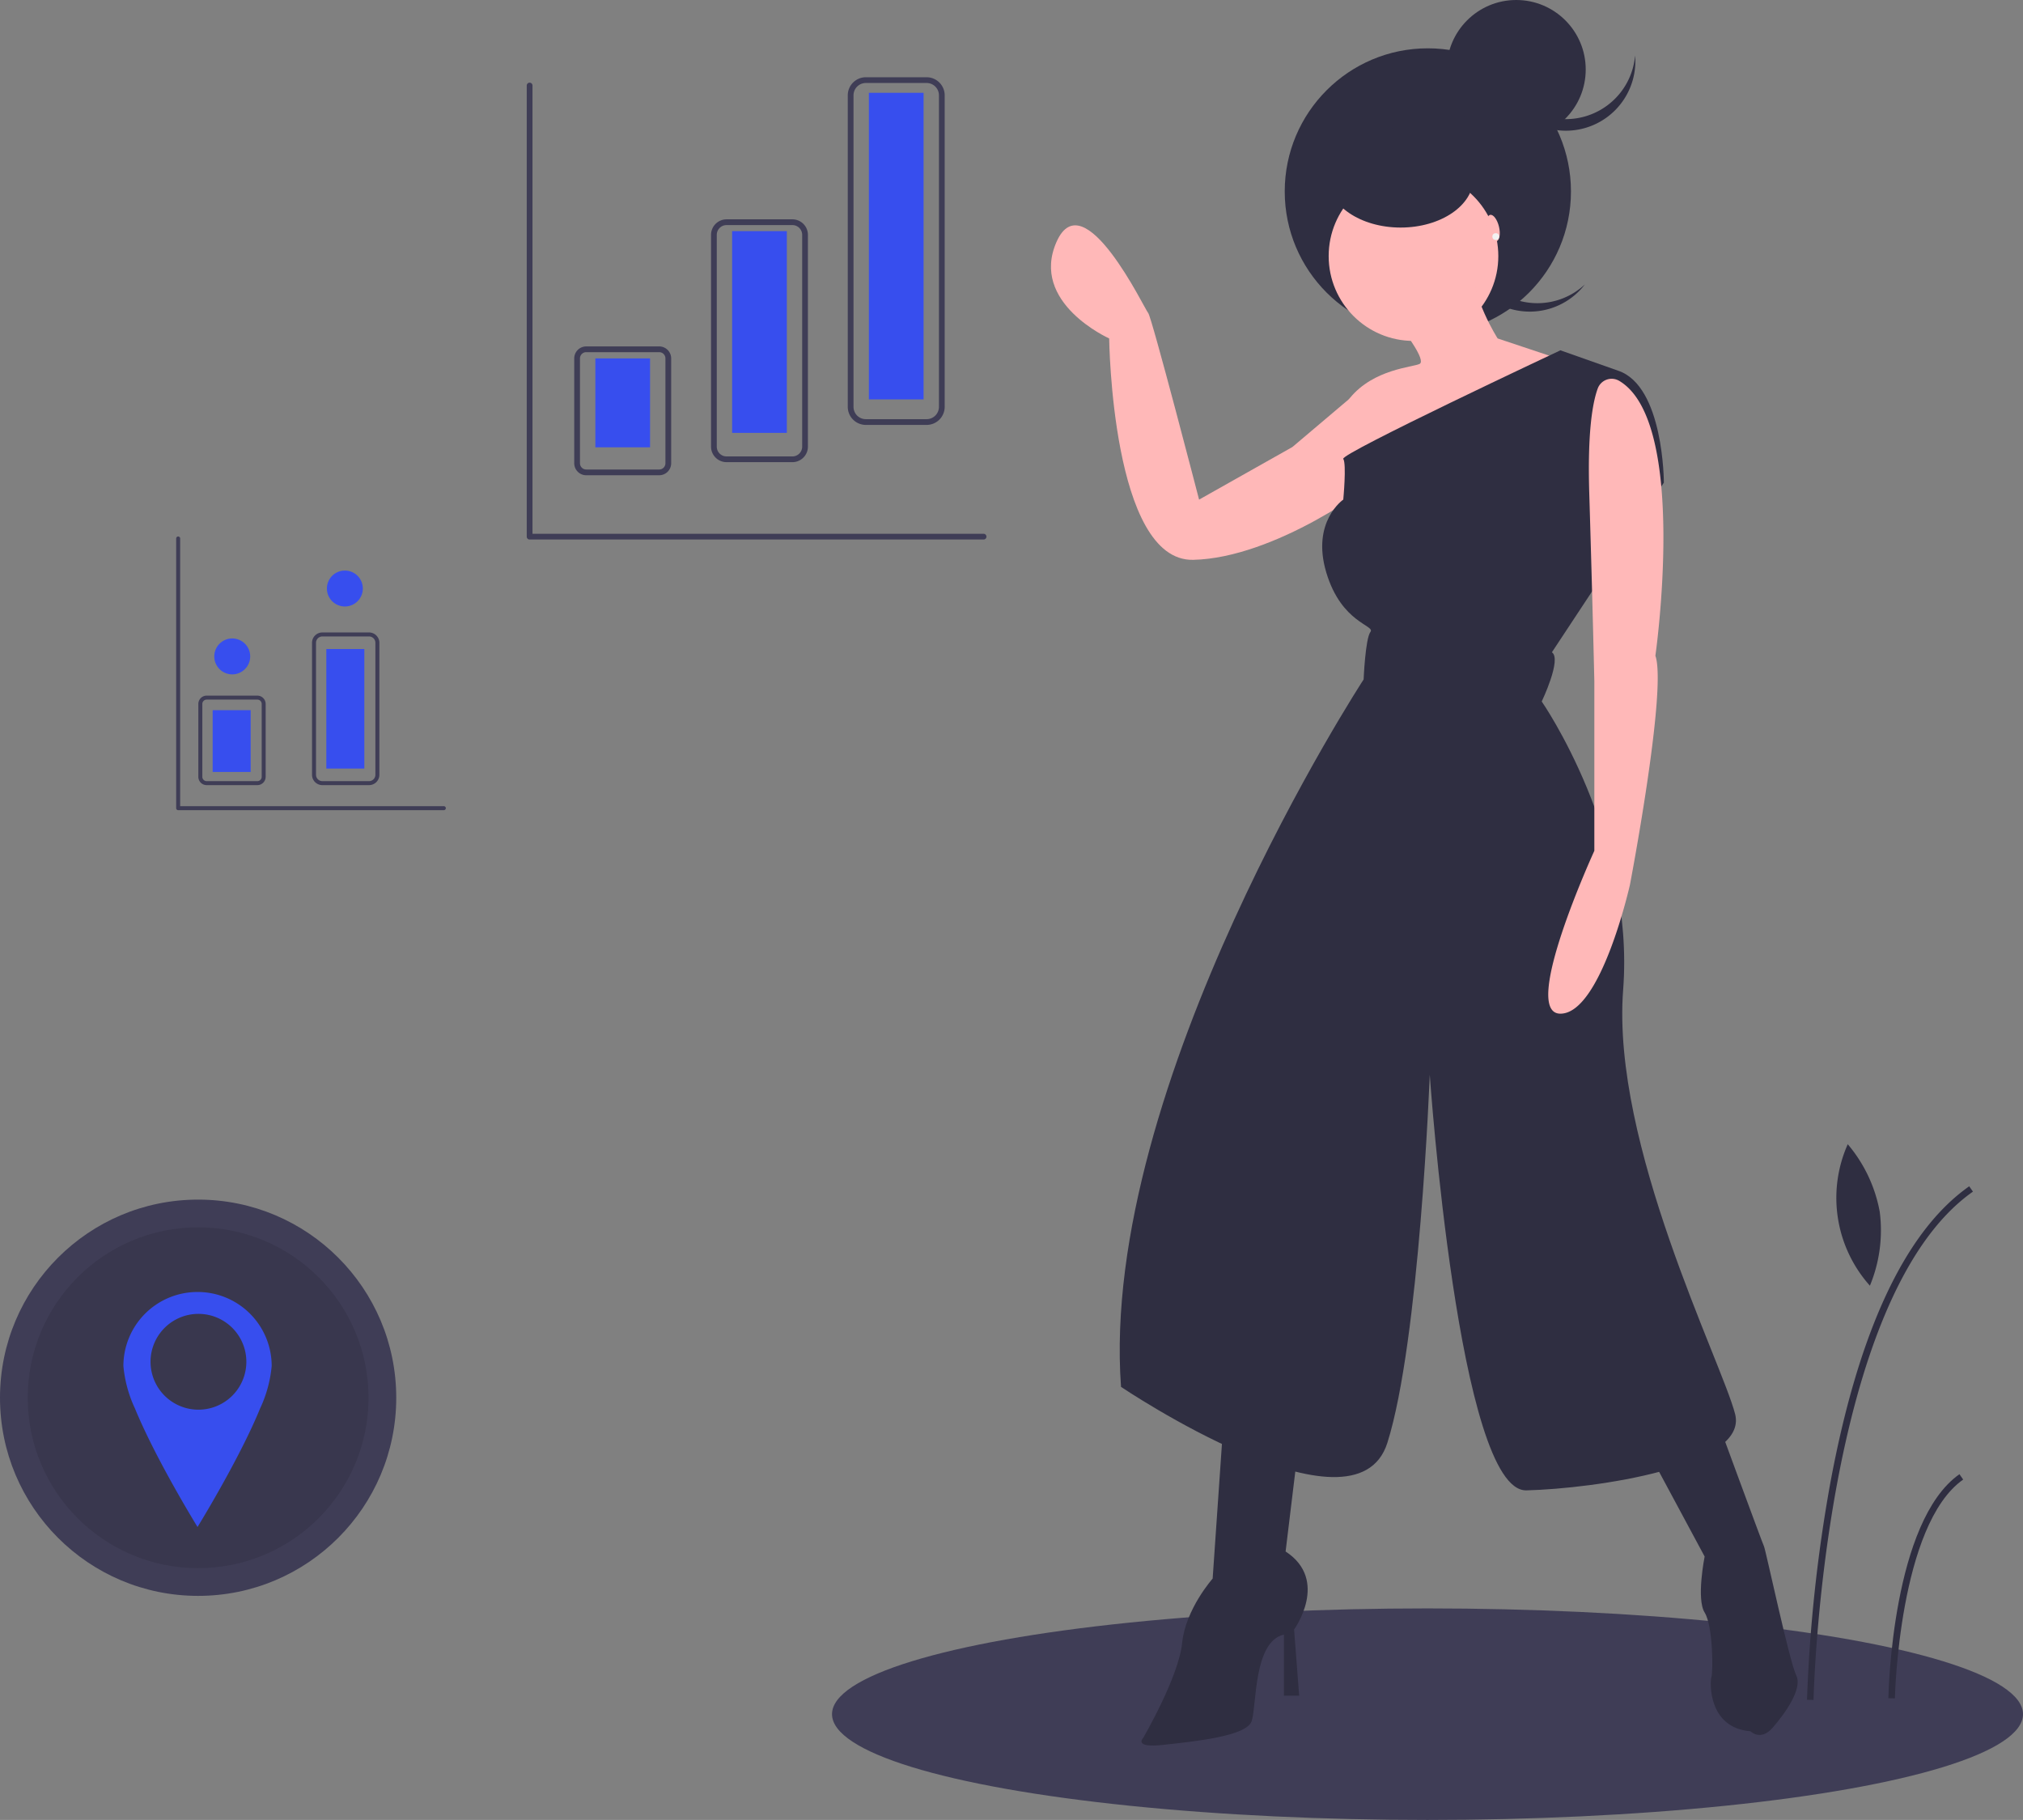 <svg xmlns="http://www.w3.org/2000/svg" width="341.053" height="306.8" viewBox="0 0 341.053 306.8">
  <rect x="0" y="0" width="341.053" height="306.8" fill="#808080" stroke="none"/>
  <g id="icon_2" data-name="icon 2" transform="translate(4803.803 3599.8)">
    <g id="Graph_2" transform="translate(-4831 -3729)">
      <path id="Path_19" data-name="Path 19" d="M238.653,320.879h-12.3a2.024,2.024,0,0,1-2.021-2.021V301.181a2.024,2.024,0,0,1,2.021-2.021h12.3a2.024,2.024,0,0,1,2.021,2.021v17.676A2.024,2.024,0,0,1,238.653,320.879Zm-12.3-20.751a1.054,1.054,0,0,0-1.053,1.053v17.676a1.054,1.054,0,0,0,1.053,1.053h12.3a1.054,1.054,0,0,0,1.053-1.053V301.181a1.054,1.054,0,0,0-1.053-1.053Z" transform="translate(-100.326 -111.562)" fill="#3f3d56"/>
      <path id="Path_20" data-name="Path 20" d="M285.656,300.426h-11.1a2.621,2.621,0,0,1-2.617-2.618v-35.7a2.62,2.62,0,0,1,2.617-2.617h11.1a2.62,2.62,0,0,1,2.617,2.617v35.7A2.621,2.621,0,0,1,285.656,300.426Zm-11.1-39.964a1.65,1.65,0,0,0-1.649,1.649v35.7a1.65,1.65,0,0,0,1.649,1.649h11.1a1.651,1.651,0,0,0,1.649-1.649v-35.7a1.65,1.65,0,0,0-1.649-1.649Z" transform="translate(-124.87 -93.317)" fill="#3f3d56"/>
      <path id="Path_21" data-name="Path 21" d="M332.828,281.609H322.581a3.05,3.05,0,0,1-3.046-3.046V226.046A3.05,3.05,0,0,1,322.581,223h10.247a3.05,3.05,0,0,1,3.046,3.046v52.517A3.05,3.05,0,0,1,332.828,281.609Zm-10.247-57.641a2.08,2.08,0,0,0-2.078,2.078v52.517a2.08,2.08,0,0,0,2.078,2.078h10.247a2.08,2.08,0,0,0,2.077-2.078V226.046a2.08,2.08,0,0,0-2.078-2.078Z" transform="translate(-149.414 -80.778)" fill="#3f3d56"/>
      <rect id="Rectangle_5" data-name="Rectangle 5" width="9.223" height="14.987" transform="translate(127.567 189.619)" fill="#374eee"/>
      <rect id="Rectangle_6" data-name="Rectangle 6" width="9.223" height="34.008" transform="translate(150.623 168.164)" fill="#374eee"/>
      <rect id="Rectangle_7" data-name="Rectangle 7" width="9.223" height="51.684" transform="translate(173.68 144.846)" fill="#374eee"/>
      <path id="Path_23" data-name="Path 23" d="M284.817,276.016H208.285a.484.484,0,0,1-.484-.484V199.484a.484.484,0,1,1,.969,0v75.563h76.047a.484.484,0,0,1,0,.969Z" transform="translate(-91.801 -55.864)" fill="#3f3d56"/>
    </g>
    <g id="Graph_1" transform="translate(-4831 -3729)">
      <path id="Path_22" data-name="Path 22" d="M841.906,138.115H797.138a.337.337,0,0,1-.337-.337V92.337a.337.337,0,1,1,.673,0v45.105h44.432a.337.337,0,1,1,0,.673Z" transform="translate(-739.904 127.66)" fill="#3f3d56"/>
      <path id="Path_24" data-name="Path 24" d="M824.09,186.721h-8.545a1.406,1.406,0,0,1-1.405-1.4V173.032a1.407,1.407,0,0,1,1.405-1.4h8.545a1.406,1.406,0,0,1,1.4,1.4v12.284A1.406,1.406,0,0,1,824.09,186.721Zm-8.545-14.42a.733.733,0,0,0-.732.732v12.284a.733.733,0,0,0,.732.732h8.545a.732.732,0,0,0,.731-.732V173.032a.732.732,0,0,0-.731-.732Z" transform="translate(-753.506 74.835)" fill="#3f3d56"/>
      <path id="Path_25" data-name="Path 25" d="M876.749,165.739h-7.865a1.747,1.747,0,0,1-1.745-1.745V141.745A1.747,1.747,0,0,1,868.884,140h7.865a1.747,1.747,0,0,1,1.745,1.745v22.25A1.747,1.747,0,0,1,876.749,165.739Zm-7.865-25.066a1.073,1.073,0,0,0-1.072,1.072v22.25a1.073,1.073,0,0,0,1.072,1.072h7.865a1.073,1.073,0,0,0,1.072-1.072V141.745a1.073,1.073,0,0,0-1.072-1.072Z" transform="translate(-787.339 95.817)" fill="#3f3d56"/>
      <rect id="Rectangle_8" data-name="Rectangle 8" width="6.409" height="10.415" transform="translate(63.048 248.919)" fill="#374eee"/>
      <rect id="Rectangle_9" data-name="Rectangle 9" width="6.409" height="20.151" transform="translate(82.21 238.611)" fill="#374eee"/>
      <circle id="Ellipse_7" data-name="Ellipse 7" cx="3.029" cy="3.029" r="3.029" transform="translate(63.32 236.827)" fill="#374eee"/>
      <circle id="Ellipse_8" data-name="Ellipse 8" cx="3.029" cy="3.029" r="3.029" transform="translate(82.308 225.382)" fill="#374eee"/>
    </g>
    <g id="Location_12" transform="translate(-4831 -3729)">
      <circle id="Ellipse_5" data-name="Ellipse 5" cx="33.401" cy="33.401" r="33.401" transform="translate(27.197 331.427)" fill="#3f3d56"/>
      <circle id="Ellipse_6" data-name="Ellipse 6" cx="28.725" cy="28.725" r="28.725" transform="translate(31.873 336.103)" opacity="0.1"/>
      <path id="Subtraction_1" data-name="Subtraction 1" d="M12.5,39.621h0c-.031-.051-3.171-5.147-6.25-10.981-1.814-3.438-3.26-6.468-4.3-9A21.448,21.448,0,0,1,0,12.486,12.486,12.486,0,0,1,12.5,0,12.479,12.479,0,0,1,25,12.486a21.448,21.448,0,0,1-1.953,7.149c-1.037,2.537-2.482,5.566-4.3,9-3.077,5.831-6.218,10.93-6.25,10.981Zm.142-35.932a8.076,8.076,0,1,0,3.152.636A8.053,8.053,0,0,0,12.642,3.689Z" transform="translate(48 347)" fill="#374eee"/>
    </g>
    <g id="Hero_1" transform="translate(-5528.785 -5599)">
      <ellipse id="Ellipse_125" data-name="Ellipse 125" cx="100.393" cy="17.829" rx="100.393" ry="17.829" transform="translate(865.25 2270.341)" fill="#3f3d56"/>
      <path id="Path_2206" data-name="Path 2206" d="M922.639,305.132a11.713,11.713,0,0,1-1.455-15.793c-.236.221-.466.451-.687.695a11.715,11.715,0,0,0,17.379,15.714c.221-.244.426-.5.622-.753a11.713,11.713,0,0,1-15.859.138Z" transform="translate(53.671 1742.153)" fill="#2f2e41"/>
      <circle id="Ellipse_126" data-name="Ellipse 126" cx="24.127" cy="24.127" r="24.127" transform="translate(941.572 2007.345)" fill="#2f2e41"/>
      <path id="Path_2207" data-name="Path 2207" d="M844.727,327.942l.715-1.859-13.013,11.011L816.7,345.959s-8.008-30.887-8.58-31.459-10.868-22.307-15.443-12.012,8.866,16.3,8.866,16.3.429,37.608,14.157,37.322,30.744-12.727,31.03-13.871S844.727,327.942,844.727,327.942Z" transform="translate(110.433 1737.465)" fill="#ffb8b8"/>
      <path id="Path_2208" data-name="Path 2208" d="M833.261,670.206l-1.716,24.881s-4.576,5.148-5.148,10.868-6.578,16.016-6.578,16.016-1.716,1.716,3.432,1.144,14.014-1.43,14.872-4,.286-13.442,5.434-14.586v10.3h2.574l-.858-11.154s6.006-8.294-1.43-13.156l2.288-18.875Z" transform="translate(97.876 1570.227)" fill="#2f2e41"/>
      <path id="Path_2209" data-name="Path 2209" d="M973.834,669.149l10.3,19.161s-1.43,7.15,0,9.438,1.43,10.01,1.144,10.868-.572,8.58,6.578,9.152c0,0,1.716,1.716,3.718-.572s5.148-6.578,4-8.866-5.148-21.163-5.434-21.735-8.58-23.165-8.58-23.165Z" transform="translate(28.229 1573.286)" fill="#2f2e41"/>
      <circle id="Ellipse_127" data-name="Ellipse 127" cx="14.3" cy="14.3" r="14.3" transform="translate(948.979 2028.071)" fill="#ffb8b8"/>
      <path id="Path_2210" data-name="Path 2210" d="M891.943,323.132s3.718,4.862,2.574,5.434-7.722.858-11.726,5.72,4.862,17.159,4.862,17.159L921.4,328.852l-13.728-4.576s-4.469-6.964-4.182-12.4Z" transform="translate(69.795 1731.979)" fill="#ffb8b8"/>
      <path id="Path_2211" data-name="Path 2211" d="M896.882,341.559l-9.724-3.432s-37.179,17.445-36.607,18.3,0,6.864,0,6.864-5.434,3.718-2.86,12.3,8.294,8.866,7.436,10.01-1.144,8.008-1.144,8.008-44.615,68.352-40.9,119.258c0,0,39.467,26.6,44.9,9.438s7.15-62.06,7.15-62.06,4.862,70.354,16.3,70.068,37.465-4,35.177-12.87-20.877-45.473-18.875-71.5-13.728-48.618-13.728-48.618,3.432-7.15,1.716-8.294l18.875-28.6S904.6,344.133,896.882,341.559Z" transform="translate(100.89 1720.129)" fill="#2f2e41"/>
      <path id="Path_2212" data-name="Path 2212" d="M956.465,347.193a2.5,2.5,0,0,0-3.577,1.338c-.861,2.368-1.734,7.3-1.423,17.568.572,18.875.858,31.745.858,31.745v28.6S939.74,453.9,946.6,453.9s11.726-21.735,11.726-21.735,6.292-32.889,4.29-38.609C962.619,393.553,968.264,354.039,956.465,347.193Z" transform="translate(41.445 1716.182)" fill="#ffb8b8"/>
      <ellipse id="Ellipse_128" data-name="Ellipse 128" cx="12.273" cy="8.368" rx="12.273" ry="8.368" transform="translate(948.838 2020.825)" fill="#2f2e41"/>
      <circle id="Ellipse_129" data-name="Ellipse 129" cx="11.715" cy="11.715" r="11.715" transform="translate(968.885 1999.2)" fill="#2f2e41"/>
      <path id="Path_2213" data-name="Path 2213" d="M940.325,258.247a11.713,11.713,0,0,1-11.671-10.737c-.027.321-.044.646-.044.975a11.715,11.715,0,1,0,23.43,0c0-.329-.017-.654-.044-.976A11.713,11.713,0,0,1,940.325,258.247Z" transform="translate(48.643 1761.035)" fill="#2f2e41"/>
      <ellipse id="Ellipse_130" data-name="Ellipse 130" cx="1.001" cy="2.288" rx="1.001" ry="2.288" transform="matrix(0.973, -0.232, 0.232, 0.973, 975.215, 2035.657)" fill="#ffb8b8"/>
      <circle id="Ellipse_131" data-name="Ellipse 131" cx="0.572" cy="0.572" r="0.572" transform="translate(976.577 2038.51)" fill="#f2f2f2"/>
      <path id="Path_2214" data-name="Path 2214" d="M1025.174,681.593l-1.1-.021a254.452,254.452,0,0,1,3.895-36.365c4.745-25.719,12.634-42.609,23.449-50.2l.63.9C1026.787,613.64,1025.187,680.915,1025.174,681.593Z" transform="translate(5.549 1604.174)" fill="#2f2e41"/>
      <path id="Path_2215" data-name="Path 2215" d="M1050.174,721.27l-1.1-.021c.024-1.215.709-29.851,11.983-37.766l.63.9C1050.871,691.976,1050.18,720.978,1050.174,721.27Z" transform="translate(-5.737 1564.234)" fill="#2f2e41"/>
      <path id="Path_2216" data-name="Path 2216" d="M1040.424,593.459a24.367,24.367,0,0,1-1.656,12.475,22.208,22.208,0,0,1-3.734-23.848A24.368,24.368,0,0,1,1040.424,593.459Z" transform="translate(1.456 1610.005)" fill="#2f2e41"/>
    </g>
  </g>
</svg>
